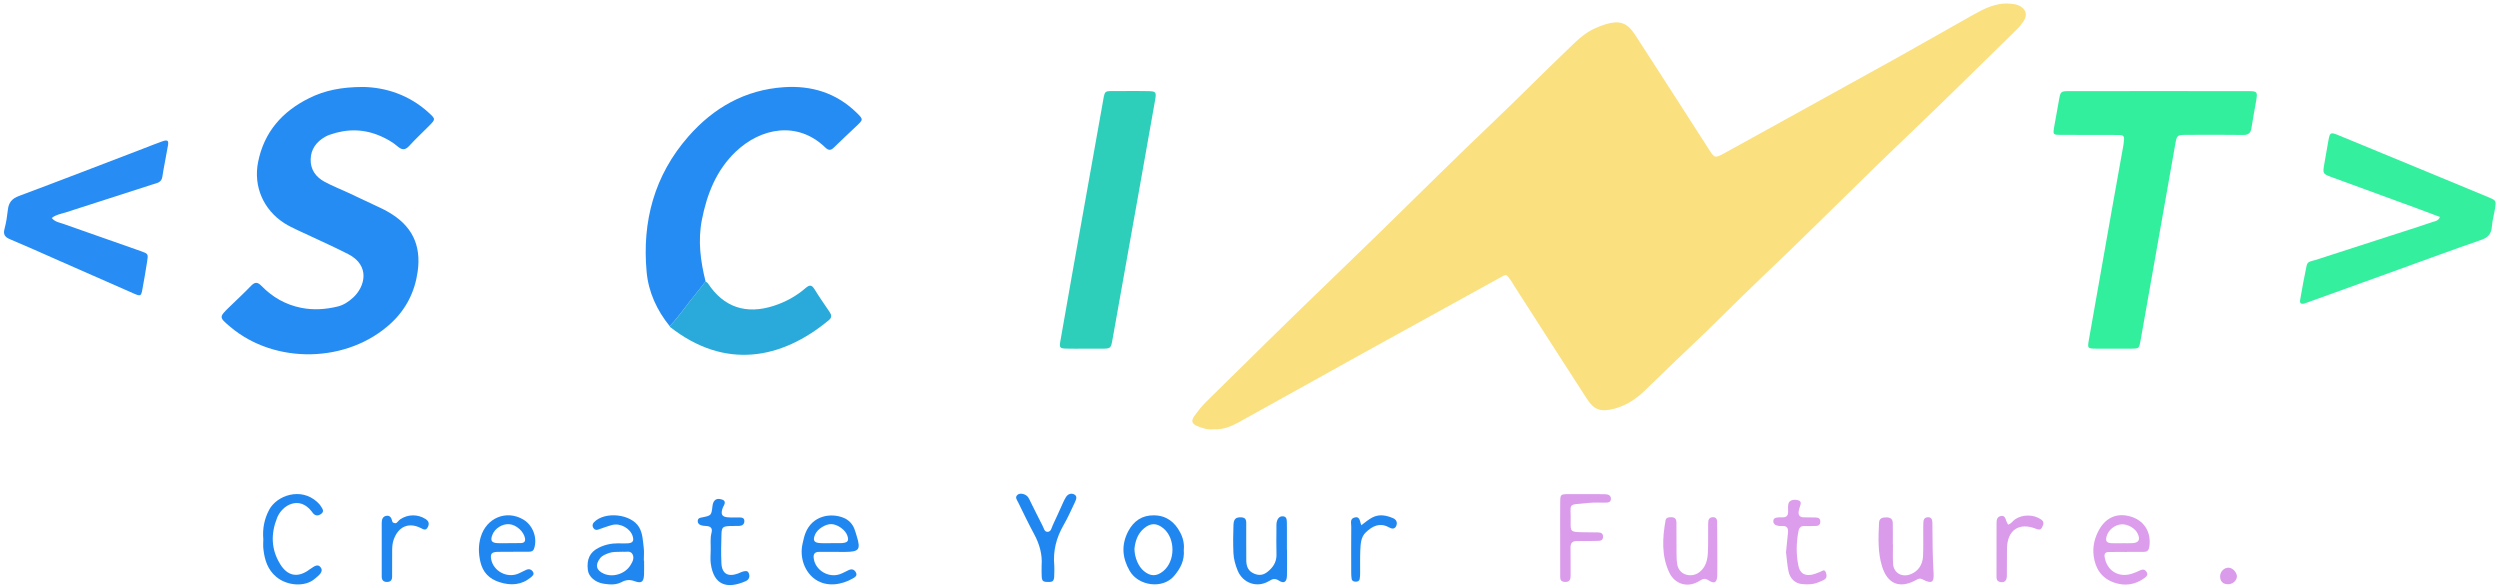 <svg width="558" height="131" viewBox="0 0 558 131" fill="none" xmlns="http://www.w3.org/2000/svg">
    <path d="M270.88 95.81C269.64 95.95 268.4 95.61 267.23 95.1C266.01 94.57 265.81 93.94 266.58 92.86C267.37 91.76 268.21 90.68 269.17 89.73C278.68 80.37 288.17 70.98 297.8 61.74C301.08 58.59 304.35 55.41 307.61 52.24C316.26 43.82 324.79 35.29 333.54 26.98C339.1 21.69 344.48 16.22 350.03 10.93C351.87 9.17 353.67 7.32 356.08 6.29C356.81 5.98 357.55 5.65 358.31 5.43C361.56 4.47 363.19 5.04 365.01 7.85C370.52 16.36 376 24.89 381.48 33.42C382.69 35.3 382.8 35.34 384.87 34.2C397.59 27.17 410.32 20.16 423.03 13.11C428.76 9.93 434.43 6.66 440.14 3.46C442.8 1.98 445.47 0.51 448.7 0.83C449.42 0.9 450.13 0.96 450.78 1.31C452.2 2.08 452.57 3.32 451.7 4.67C451.27 5.34 450.77 5.98 450.2 6.53C442.26 14.3 434.36 22.1 426.33 29.78C423.85 32.15 421.36 34.52 418.9 36.92C410.31 45.28 401.83 53.75 393.13 62C387.51 67.34 382.11 72.91 376.45 78.2C373.24 81.2 370.13 84.31 366.95 87.34C365.02 89.18 362.82 90.58 360.19 91.25C357.34 91.98 355.81 91.52 354.24 89.08C348.77 80.64 343.35 72.17 337.91 63.7C337.74 63.43 337.61 63.14 337.42 62.88C336.08 61 336.4 61.09 334.46 62.16C324.52 67.63 314.59 73.1 304.67 78.59C295.31 83.77 285.97 89 276.61 94.18C274.87 95.14 273.04 95.95 270.88 95.81Z" fill="#FAE07F"/>
    <path d="M81.01 19.41C86 19.49 91.31 21.13 95.72 25.18C97.25 26.59 97.24 26.61 95.74 28.12C94.28 29.6 92.74 31.01 91.35 32.55C90.44 33.55 89.73 33.52 88.75 32.68C87.66 31.74 86.4 31.03 85.08 30.44C81.31 28.75 77.5 28.7 73.63 30.06C73.26 30.19 72.88 30.35 72.54 30.55C70.62 31.67 69.39 33.28 69.34 35.56C69.28 37.88 70.51 39.53 72.46 40.58C74.14 41.49 75.94 42.19 77.68 43C80.14 44.15 82.6 45.31 85.06 46.47C85.57 46.71 86.06 46.97 86.55 47.25C91.88 50.25 94.08 54.61 93.22 60.64C92.58 65.14 90.65 69 87.29 72.12C77.64 81.07 61.41 81.44 51.36 72.92C48.86 70.8 48.86 70.8 51.23 68.49C52.83 66.93 54.48 65.41 56.03 63.8C56.9 62.9 57.48 62.91 58.36 63.81C60.81 66.33 63.75 68.02 67.25 68.71C69.98 69.25 72.67 69.06 75.34 68.42C76.68 68.1 77.82 67.34 78.84 66.4C81.5 63.94 82.68 59.26 77.71 56.71C74.01 54.82 70.19 53.16 66.44 51.38C65.43 50.9 64.41 50.42 63.47 49.82C58.79 46.82 56.52 41.6 57.61 36.15C58.95 29.47 62.99 24.88 69 21.91C72.49 20.17 76.23 19.42 81.01 19.41Z" fill="#258CF4"/>
    <path d="M481.96 20.33C488.59 20.33 495.23 20.32 501.86 20.34C503.81 20.35 503.91 20.48 503.59 22.41C503.25 24.46 502.83 26.49 502.53 28.54C502.36 29.7 501.84 30.14 500.64 30.12C496.49 30.06 492.33 30.09 488.17 30.1C485.86 30.11 485.88 30.12 485.48 32.41C482.91 46.95 480.34 61.48 477.77 76.02C477.46 77.78 477.44 77.8 475.63 77.82C473.07 77.84 470.52 77.84 467.96 77.82C465.94 77.8 465.9 77.77 466.24 75.83C467.93 66.16 469.65 56.5 471.36 46.84C472.21 42.05 473.08 37.26 473.93 32.47C474.01 32 474.05 31.52 474.09 31.04C474.14 30.45 473.82 30.15 473.26 30.14C472.46 30.11 471.66 30.11 470.86 30.11C467.18 30.11 463.51 30.13 459.83 30.1C458.26 30.09 458.21 29.99 458.47 28.43C458.82 26.38 459.2 24.34 459.57 22.3C459.93 20.36 459.93 20.34 462.06 20.34C468.69 20.32 475.33 20.32 481.96 20.33Z" fill="#32EF9D"/>
    <path d="M149.48 72.8C146.61 69.26 144.75 65.21 144.33 60.72C143.29 49.41 146.05 39.14 153.63 30.48C159.26 24.05 166.29 20.04 174.98 19.46C181.16 19.05 186.67 20.74 191.19 25.15C192.72 26.65 192.71 26.67 191.18 28.12C189.5 29.72 187.79 31.28 186.15 32.91C185.42 33.64 184.91 33.6 184.17 32.89C178.02 26.96 169.83 28.49 164.2 33.87C159.88 38 157.79 43.31 156.66 49.06C155.75 53.71 156.34 58.27 157.48 62.8C156.71 63.8 155.96 64.82 155.15 65.79C153.21 68.1 151.58 70.64 149.48 72.8Z" fill="#258CF4"/>
    <path d="M242.24 77.82C240.8 77.82 239.36 77.86 237.93 77.81C236.57 77.76 236.42 77.58 236.66 76.21C237.56 71.02 238.48 65.84 239.4 60.65C241.59 48.32 243.78 35.98 246 23.66C246.71 19.73 246.16 20.39 250 20.33C252.08 20.3 254.16 20.29 256.23 20.34C258.02 20.38 258.14 20.53 257.82 22.35C256.54 29.66 255.23 36.96 253.93 44.27C252.07 54.72 250.2 65.16 248.34 75.61C247.95 77.8 247.97 77.81 245.83 77.83C244.64 77.83 243.44 77.82 242.24 77.82Z" fill="#2ECFBA"/>
    <path d="M544.6 48.43C542.73 47.73 540.95 47.04 539.16 46.39C532.93 44.11 526.69 41.85 520.47 39.55C518.41 38.79 518.42 38.76 518.78 36.61C519.07 34.88 519.37 33.15 519.69 31.42C520.04 29.53 520.16 29.45 522.03 30.22C529.05 33.1 536.07 36.01 543.09 38.91C547.23 40.62 551.37 42.33 555.49 44.05C557.14 44.74 557.16 44.79 556.89 46.54C556.68 47.88 556.28 49.2 556.19 50.55C556.07 52.22 555.3 53.03 553.71 53.58C547.51 55.71 541.37 57.99 535.2 60.22C528.81 62.53 522.42 64.84 516.03 67.14C515.5 67.33 514.97 67.51 514.45 67.7C513.77 67.95 513.25 67.78 513.38 67C513.82 64.4 514.31 61.81 514.85 59.23C515.05 58.27 516.06 58.28 516.78 58.04C523.32 55.91 529.86 53.81 536.4 51.7C538.61 50.99 540.81 50.28 543.01 49.53C543.52 49.35 544.15 49.38 544.6 48.43Z" fill="#34EF9E"/>
    <path d="M11.54 48.66C12.31 49.55 13.21 49.65 14.02 49.93C19.82 51.98 25.63 54 31.43 56.05C33.09 56.64 33.11 56.67 32.83 58.44C32.51 60.49 32.16 62.54 31.78 64.58C31.5 66.1 31.39 66.17 29.9 65.53C24.26 63.07 18.63 60.58 13 58.1C9.42 56.52 5.85 54.91 2.24 53.4C1.06 52.91 0.67 52.31 1.02 51.04C1.39 49.66 1.6 48.22 1.76 46.8C1.94 45.22 2.65 44.33 4.23 43.74C13.59 40.25 22.9 36.64 32.23 33.07C33.57 32.56 34.91 32.01 36.26 31.54C37.37 31.15 37.67 31.35 37.5 32.4C37.11 34.76 36.59 37.11 36.23 39.48C36.03 40.76 35.03 40.84 34.16 41.13C27.62 43.25 21.07 45.33 14.54 47.45C13.55 47.75 12.5 47.9 11.54 48.66Z" fill="#278CF4"/>
    <path d="M149.48 72.8C151.58 70.64 153.21 68.1 155.13 65.8C155.94 64.83 156.69 63.81 157.46 62.81C157.65 62.96 157.89 63.07 158.02 63.26C161.52 68.57 166.52 70.27 172.73 68.25C175.35 67.4 177.73 66.1 179.8 64.3C180.7 63.52 181.2 63.56 181.82 64.59C182.86 66.29 184.01 67.93 185.13 69.58C185.59 70.25 185.75 70.84 185.01 71.45C174.37 80.28 161.8 82.56 149.6 73.01C149.54 72.96 149.52 72.87 149.48 72.8Z" fill="#29AADA"/>
    <path d="M58.77 120.35C58.57 117.97 58.99 115.83 60.08 113.78C61.79 110.57 67.17 108.68 70.8 112.05C71.09 112.32 71.39 112.61 71.59 112.95C71.9 113.47 72.46 114.06 71.76 114.64C71.03 115.23 70.29 115.2 69.72 114.36C69.67 114.29 69.63 114.23 69.58 114.17C66.81 110.56 62.98 112.71 61.84 115.59C60.45 119.11 60.48 122.56 62.52 125.89C64.1 128.48 66.27 129.01 68.75 127.35C68.82 127.31 68.87 127.24 68.94 127.2C69.79 126.74 70.8 125.57 71.58 126.65C72.32 127.68 71.03 128.5 70.29 129.16C68.17 131.05 64.12 130.81 61.67 128.76C59.75 127.16 59.07 125 58.8 122.65C58.69 121.86 58.77 121.05 58.77 120.35Z" fill="#2187F0"/>
    <path d="M383.3 122.65C383.3 124.57 383.33 126.49 383.29 128.4C383.25 129.98 382.69 130.39 381.43 129.58C380.6 129.04 380.19 129.11 379.39 129.62C376.8 131.29 373.83 130.49 372.54 127.7C370.83 124 371.06 120.09 371.74 116.19C371.87 115.47 372.46 115.44 373.04 115.44C373.84 115.44 374.18 115.86 374.18 116.64C374.18 118.88 374.18 121.11 374.2 123.35C374.21 124.22 374.21 125.09 374.36 125.97C374.79 128.47 377.6 128.98 379.22 127.77C380.72 126.65 381.12 125.05 381.2 123.34C381.29 121.51 381.24 119.67 381.26 117.83C381.26 117.35 381.25 116.87 381.29 116.39C381.35 115.72 381.78 115.41 382.43 115.44C383.02 115.47 383.25 115.88 383.26 116.41C383.28 118.17 383.29 119.93 383.3 121.68C383.3 122 383.3 122.32 383.3 122.64C383.3 122.65 383.3 122.65 383.3 122.65Z" fill="#DC9DEC"/>
    <path d="M287.26 122.73C287.26 124.65 287.3 126.57 287.25 128.48C287.21 129.87 286.6 130.33 285.48 129.61C284.54 129 284.04 129.21 283.19 129.72C280.54 131.28 277.4 130.16 276.24 127.34C275.73 126.08 275.35 124.75 275.3 123.4C275.21 121.33 275.23 119.24 275.31 117.17C275.36 115.8 275.86 115.42 277.05 115.47C278.27 115.52 278.16 116.38 278.16 117.18C278.17 119.82 278.14 122.46 278.17 125.09C278.19 126.44 278.59 127.52 280.05 128.09C281.52 128.66 282.51 128.08 283.47 127.14C284.43 126.21 284.95 125.11 284.91 123.72C284.85 121.8 284.89 119.88 284.9 117.97C284.9 117.49 284.87 117 284.96 116.54C285.12 115.79 285.57 115.15 286.41 115.24C287.25 115.33 287.21 116.1 287.23 116.74C287.24 117.14 287.24 117.54 287.24 117.94C287.24 119.54 287.24 121.14 287.24 122.74C287.25 122.73 287.25 122.73 287.26 122.73Z" fill="#2187F0"/>
    <path d="M422.51 121.52C422.51 122.95 422.45 124.39 422.53 125.82C422.64 127.79 424.33 128.86 426.23 128.25C427.99 127.68 429.15 126.17 429.23 124.08C429.31 122.09 429.26 120.1 429.27 118.1C429.27 117.54 429.27 116.98 429.31 116.43C429.36 115.76 429.75 115.43 430.42 115.45C431.01 115.47 431.24 115.85 431.29 116.38C431.31 116.54 431.31 116.7 431.31 116.86C431.34 120.52 431.34 124.18 431.57 127.84C431.71 130.07 431.15 130.36 429.1 129.31C428.44 128.98 428.1 129.22 427.61 129.49C424 131.45 421.28 130.34 420.07 126.4C419.09 123.22 419.26 119.95 419.4 116.69C419.44 115.63 420.2 115.47 421.09 115.48C421.97 115.49 422.46 115.88 422.47 116.75C422.5 118.34 422.48 119.94 422.48 121.53C422.48 121.52 422.49 121.52 422.51 121.52Z" fill="#D99BEA"/>
    <path d="M348.23 119.81C348.23 117.25 348.21 114.7 348.24 112.14C348.26 110.33 348.29 110.3 350.16 110.29C352.64 110.27 355.12 110.29 357.6 110.3C357.92 110.3 358.24 110.3 358.56 110.34C359.21 110.41 359.61 110.77 359.55 111.44C359.5 112.04 359.02 112.18 358.51 112.18C357.23 112.2 355.94 112.12 354.67 112.24C349.54 112.76 350.69 112.05 350.57 116.5C350.51 118.65 350.66 118.73 352.9 118.79C354.18 118.82 355.46 118.82 356.74 118.84C357.38 118.85 357.82 119.1 357.8 119.83C357.78 120.6 357.25 120.71 356.65 120.72C355.13 120.74 353.61 120.79 352.09 120.75C350.97 120.72 350.51 121.17 350.54 122.3C350.59 124.38 350.53 126.46 350.56 128.53C350.57 129.57 350.13 129.99 349.11 129.87C348.19 129.76 348.24 129.08 348.24 128.44C348.23 126.12 348.23 123.8 348.23 121.49C348.23 120.93 348.23 120.37 348.23 119.81Z" fill="#D99BEA"/>
    <path d="M158.63 122.73C158.66 121.46 158.48 120.17 158.81 118.92C159.09 117.85 158.59 117.45 157.59 117.4C157.2 117.38 156.79 117.35 156.42 117.22C155.93 117.04 155.65 116.65 155.76 116.1C155.86 115.62 156.27 115.57 156.67 115.49C158.78 115.07 158.78 115.06 159.03 112.92C159.16 111.82 159.73 111.22 160.67 111.38C161.4 111.5 162.14 111.78 161.58 112.81C161.43 113.09 161.28 113.38 161.2 113.69C160.88 114.84 161.2 115.35 162.39 115.46C163.26 115.54 164.15 115.47 165.02 115.49C165.61 115.5 166.19 115.58 166.14 116.38C166.1 117.05 165.65 117.36 165.02 117.38C164.3 117.41 163.58 117.38 162.87 117.41C161.33 117.49 161.08 117.67 161.03 119.25C160.96 121.4 160.92 123.56 161.02 125.71C161.13 128.07 162.49 128.84 164.78 127.99C165.08 127.88 165.36 127.7 165.66 127.62C166.19 127.48 166.84 127.24 167.12 127.92C167.44 128.67 167.21 129.38 166.43 129.72C162.19 131.57 159.32 130.57 158.65 125.83C158.5 124.82 158.63 123.77 158.63 122.73Z" fill="#2187F0"/>
    <path d="M143.76 125.11C143.76 126.15 143.79 127.19 143.75 128.22C143.69 129.84 143.21 130.29 141.69 129.73C140.59 129.33 139.71 129.4 138.75 129.92C137.48 130.6 136.09 130.49 134.76 130.29C132.8 129.99 131.39 128.69 131.21 127.25C130.91 124.86 131.63 123.26 133.6 122.27C134.96 121.58 136.45 121.26 137.99 121.27C138.71 121.28 139.43 121.32 140.15 121.27C141.24 121.19 141.53 120.73 141.22 119.7C140.7 117.95 138.5 116.7 136.65 117.17C135.57 117.44 134.53 117.87 133.47 118.22C133.04 118.36 132.67 118.21 132.44 117.85C132.16 117.4 132.2 116.95 132.59 116.55C135.01 114.08 140.84 114.69 142.62 117.63C143.47 119.04 143.48 120.68 143.68 122.24C143.8 123.18 143.7 124.15 143.7 125.11C143.72 125.11 143.74 125.11 143.76 125.11ZM138.55 123.16C137.68 123.2 136.8 123.12 135.94 123.43C135.18 123.71 134.44 123.95 133.92 124.63C132.79 126.12 133.08 127.31 134.78 128.05C136.79 128.94 139.49 128.11 140.69 126.2C141.16 125.45 141.63 124.62 141.19 123.73C140.73 122.82 139.78 123.25 139.03 123.15C138.88 123.15 138.71 123.16 138.55 123.16Z" fill="#2187F0"/>
    <path d="M398.64 123.26C398.79 121.73 398.93 120.31 399.08 118.88C399.18 117.9 398.87 117.33 397.78 117.41C397.46 117.43 397.14 117.41 396.83 117.35C396.23 117.24 395.76 116.92 395.81 116.24C395.85 115.64 396.36 115.53 396.86 115.49C397.18 115.47 397.5 115.45 397.82 115.47C398.74 115.51 399.13 115.06 399.11 114.17C399.1 113.61 399.06 113.04 399.16 112.5C399.3 111.7 400.26 111.36 401.31 111.65C402.11 111.87 401.97 112.39 401.78 112.96C401.65 113.34 401.53 113.72 401.47 114.11C401.33 115 401.71 115.47 402.64 115.47C403.52 115.47 404.4 115.48 405.28 115.5C405.94 115.51 406.34 115.8 406.29 116.53C406.25 117.11 405.9 117.38 405.35 117.39C404.47 117.41 403.59 117.44 402.71 117.41C401.77 117.39 401.53 117.94 401.38 118.74C400.92 121.28 400.88 123.82 401.42 126.35C401.74 127.84 402.64 128.51 404.15 128.31C404.85 128.22 405.53 127.92 406.2 127.67C406.68 127.49 407.21 126.9 407.54 127.78C407.77 128.4 407.8 129.06 407.08 129.44C406.73 129.63 406.35 129.76 405.99 129.92C404.78 130.46 403.5 130.49 402.22 130.37C400.67 130.23 399.49 129.13 399.18 127.44C398.9 126.03 398.8 124.6 398.64 123.26Z" fill="#DC9DEC"/>
    <path d="M232.49 126.24C232.68 123.74 232.01 121.41 230.8 119.18C229.55 116.86 228.41 114.48 227.25 112.11C226.99 111.58 226.44 110.98 227.15 110.41C227.72 109.95 228.97 110.26 229.48 110.98C229.75 111.37 229.93 111.83 230.14 112.25C231 113.96 231.84 115.69 232.72 117.39C233 117.92 233.1 118.78 233.9 118.7C234.63 118.62 234.71 117.79 234.97 117.24C235.76 115.58 236.5 113.9 237.26 112.23C237.46 111.8 237.66 111.35 237.92 110.95C238.37 110.25 239.1 110 239.79 110.37C240.52 110.76 240.2 111.5 239.93 112.07C239.11 113.8 238.34 115.57 237.38 117.22C235.77 120.01 235.02 122.95 235.31 126.16C235.35 126.56 235.32 126.96 235.33 127.36C235.34 129.73 235.23 129.92 233.85 129.89C232.57 129.86 232.48 129.7 232.48 127.48C232.49 127.09 232.49 126.69 232.49 126.24Z" fill="#2187F0"/>
    <path d="M114.51 123.17C113.31 123.17 112.11 123.13 110.91 123.18C109.7 123.24 109.41 123.68 109.64 124.87C110.15 127.46 113.08 129.05 115.57 128.08C116.24 127.82 116.85 127.43 117.52 127.16C118.11 126.92 118.65 127.11 118.97 127.65C119.3 128.2 118.86 128.56 118.51 128.85C116.4 130.6 114.03 130.74 111.52 129.95C109.2 129.22 107.74 127.76 107.2 125.31C106.79 123.47 106.76 121.69 107.29 119.89C108.55 115.58 113.03 113.73 116.8 115.96C118.96 117.24 120.01 120.09 119.21 122.44C119.02 123.01 118.61 123.14 118.11 123.14C116.91 123.15 115.71 123.14 114.51 123.14C114.51 123.16 114.51 123.17 114.51 123.17ZM113.42 121.24C113.42 121.23 113.42 121.22 113.42 121.22C114.38 121.22 115.33 121.24 116.29 121.21C116.96 121.19 117.31 120.87 117.18 120.14C116.91 118.63 115.24 117.12 113.67 117C112.12 116.88 110.45 117.93 109.89 119.39C109.4 120.65 109.71 121.16 111.04 121.23C111.82 121.27 112.62 121.24 113.42 121.24Z" fill="#2187F0"/>
    <path d="M474.69 123.2C473.34 123.2 471.98 123.18 470.63 123.21C469.96 123.22 469.64 123.55 469.75 124.29C470.21 127.3 472.75 128.96 475.69 128.1C476.37 127.9 477.03 127.61 477.67 127.3C478.28 127.01 478.76 127.09 479.11 127.65C479.51 128.28 479.12 128.67 478.63 129.03C476.54 130.54 474.25 130.87 471.84 130.02C469.07 129.04 467.68 126.92 467.31 124.1C467.03 121.98 467.52 119.99 468.58 118.13C470.2 115.32 472.85 114.34 475.92 115.41C478.74 116.4 480.18 118.94 479.73 122.02C479.62 122.78 479.31 123.18 478.52 123.17C477.24 123.16 475.97 123.17 474.69 123.17C474.69 123.19 474.69 123.19 474.69 123.2ZM473.62 121.25V121.24C474.41 121.24 475.2 121.28 475.99 121.23C477.36 121.15 477.73 120.49 477.18 119.2C476.64 117.94 474.93 116.93 473.51 117.03C472 117.14 470.6 118.26 470.2 119.69C469.9 120.74 470.17 121.17 471.25 121.24C472.04 121.29 472.83 121.25 473.62 121.25Z" fill="#DC9DEC"/>
    <path d="M186.45 123.18C185.25 123.18 184.05 123.2 182.85 123.18C181.74 123.16 181.49 123.77 181.64 124.73C182.04 127.32 184.94 129.04 187.46 128.16C188.13 127.92 188.76 127.56 189.41 127.25C190.1 126.93 190.67 127.08 191.03 127.75C191.39 128.42 190.94 128.77 190.42 129.07C187.9 130.54 184.59 131.09 182.02 129.35C179.62 127.72 178.41 124.45 179.14 121.32C179.32 120.54 179.48 119.75 179.76 119.02C181.31 115.01 185.51 114.42 188.3 115.58C189.44 116.05 190.28 116.92 190.72 118.1C190.92 118.62 191.07 119.16 191.23 119.69C192.15 122.67 191.77 123.17 188.59 123.19C187.89 123.17 187.17 123.17 186.45 123.18ZM185.37 121.24C185.37 121.23 185.37 121.23 185.37 121.22C186.17 121.22 186.97 121.22 187.77 121.22C187.85 121.22 187.93 121.22 188.01 121.21C189.27 121.09 189.53 120.67 189.1 119.48C188.66 118.25 186.93 117.02 185.56 116.98C184.24 116.94 182.43 118.1 181.92 119.32C181.36 120.66 181.69 121.17 183.21 121.23C183.93 121.27 184.65 121.24 185.37 121.24Z" fill="#2187F0"/>
    <path d="M303.85 117.23C304.76 116.54 305.48 115.93 306.32 115.49C307.9 114.69 309.42 115.02 310.92 115.65C311.7 115.98 311.97 116.66 311.62 117.42C311.26 118.21 310.56 118.01 309.99 117.69C307.93 116.56 306.3 117.44 304.85 118.82C303.74 119.88 303.69 121.39 303.62 122.81C303.54 124.48 303.6 126.15 303.58 127.82C303.58 128.3 303.57 128.78 303.48 129.24C303.4 129.7 303.02 129.84 302.58 129.83C302.15 129.83 301.77 129.67 301.69 129.22C301.61 128.76 301.59 128.27 301.59 127.8C301.58 124.38 301.57 120.96 301.6 117.54C301.61 116.81 301.24 115.82 302.31 115.51C303.59 115.15 303.49 116.42 303.85 117.23Z" fill="#2187F0"/>
    <path d="M88.3 116.78C88.62 116.77 88.9 116.2 89.35 115.9C91.07 114.74 93.29 114.75 94.99 115.85C95.77 116.35 95.85 116.95 95.47 117.68C95.05 118.49 94.55 118.17 93.9 117.85C91.21 116.51 88.93 117.53 87.89 120.39C87.58 121.24 87.53 122.1 87.53 122.98C87.53 124.9 87.51 126.82 87.52 128.73C87.52 129.52 87.14 129.9 86.35 129.89C85.56 129.88 85.2 129.47 85.2 128.7C85.2 124.7 85.2 120.71 85.2 116.71C85.2 115.93 85.43 115.22 86.31 115.12C87.11 115.03 87.38 115.66 87.54 116.32C87.6 116.55 87.7 116.76 88.3 116.78Z" fill="#2187F0"/>
    <path d="M264.22 122.75C264.42 125.06 263.5 126.87 262.02 128.59C259.5 131.52 254.11 130.81 252.15 127.43C250.47 124.52 250.24 121.59 251.82 118.58C253.04 116.27 254.91 114.99 257.56 115.02C260.31 115.05 262.2 116.5 263.42 118.85C264.06 120.05 264.37 121.38 264.22 122.75ZM253.21 122.49C253.24 124.51 254.12 126.47 255.3 127.45C256.77 128.68 258.14 128.69 259.62 127.49C262.36 125.27 262.39 120.19 259.69 117.94C258.21 116.71 256.85 116.68 255.38 117.9C253.84 119.17 253.38 120.92 253.21 122.49Z" fill="#2187F0"/>
    <path d="M448.21 117.1C448.91 116.91 449.23 116.29 449.74 115.93C451.43 114.76 453.95 114.79 455.6 115.97C456.32 116.48 456.12 117.01 455.82 117.63C455.51 118.27 455.16 118.3 454.49 118.04C450.68 116.52 448.06 118.26 447.96 122.36C447.91 124.43 447.98 126.51 447.93 128.58C447.9 129.66 447.35 130.08 446.46 129.91C445.58 129.74 445.62 129.07 445.62 128.43C445.62 124.6 445.62 120.77 445.63 116.94C445.63 116.21 445.64 115.41 446.52 115.19C447.54 114.94 447.62 115.84 447.88 116.48C447.99 116.69 448.11 116.89 448.21 117.1Z" fill="#D99BEA"/>
    <path d="M499.28 128.66C499.26 129.57 498.37 130.38 497.35 130.4C496.21 130.43 495.54 129.79 495.53 128.67C495.52 127.57 496.44 126.65 497.49 126.71C498.35 126.76 499.29 127.79 499.28 128.66Z" fill="#D99BEA"/>
</svg>